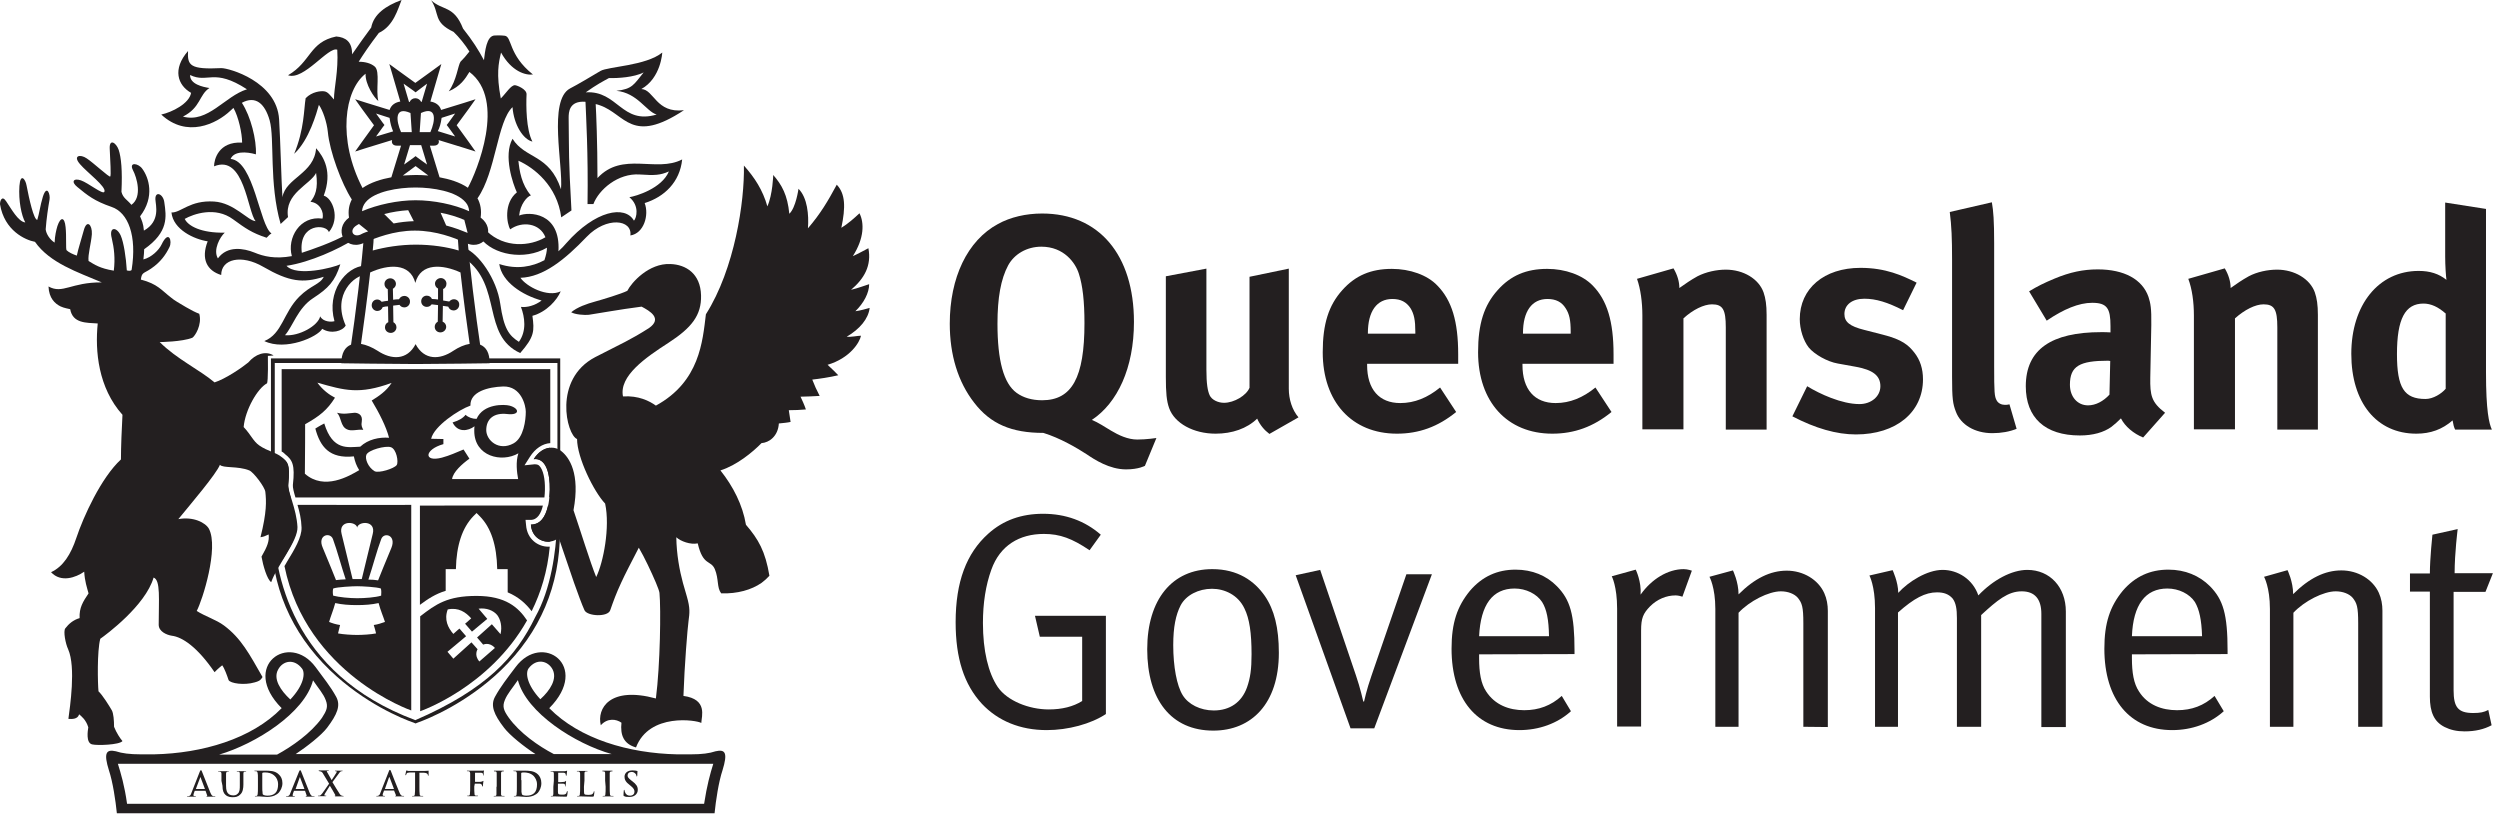 <svg width="98" height="32" viewBox="0 0 98 32" fill="none" xmlns="http://www.w3.org/2000/svg">
<path d="M34.091 12.07C33.981 12.1 33.711 12.18 33.531 12.2C33.861 11.88 34.071 11.48 34.071 11.14C33.911 11.19 33.621 11.3 33.361 11.36C33.881 10.92 34.171 10.41 34.041 9.73C33.881 9.81 33.661 9.94 33.431 10.04C33.881 9.34 33.881 8.73 33.691 8.36C33.491 8.55 33.241 8.77 32.981 8.93C33.151 8.12 33.141 7.6 32.801 7.24C32.451 7.89 32.161 8.38 31.671 8.95C31.711 8.42 31.651 7.75 31.301 7.4C31.301 7.4 31.201 8.14 30.941 8.38C30.871 7.65 30.651 7.25 30.311 6.86C30.311 6.86 30.291 7.62 30.081 8.09C29.901 7.45 29.581 6.96 29.161 6.49C29.191 7.89 28.801 10.54 27.671 12.32C27.541 13.38 27.431 14.96 25.711 15.9C25.461 15.72 25.031 15.5 24.421 15.54C24.261 14.74 25.301 14.02 26.201 13.44C27.111 12.85 27.501 12.36 27.481 11.58C27.461 10.72 26.881 10.37 26.281 10.35C25.431 10.31 24.751 11.08 24.591 11.4C24.351 11.52 23.621 11.74 23.331 11.82C23.001 11.91 22.631 12.04 22.391 12.24C22.531 12.33 22.931 12.36 23.081 12.34C23.371 12.3 24.281 12.13 25.151 12.02C25.471 12.19 25.981 12.48 25.441 12.86C24.701 13.33 24.381 13.46 23.331 14C21.671 14.87 22.211 17.05 22.621 17.21C22.621 17.94 23.281 19.28 23.721 19.74C23.921 20.67 23.651 22.05 23.371 22.62C23.141 22.06 22.741 20.76 22.481 20C22.751 18.56 22.311 17.93 22.011 17.69C21.711 17.44 21.231 17.51 20.921 18C21.401 17.95 21.561 18.56 21.551 19.19C21.541 19.95 21.341 20.56 20.811 20.56C20.851 21.21 21.551 21.4 21.901 21.08C21.951 21.23 22.241 22.08 22.501 22.84C22.661 23.29 22.811 23.7 22.911 23.92C23.021 24.16 23.831 24.2 23.921 23.92C24.051 23.55 24.151 23.27 24.351 22.84C24.501 22.51 24.721 22.09 25.041 21.47C25.261 21.84 25.541 22.44 25.711 22.84C25.791 23.03 25.841 23.17 25.851 23.24C25.911 23.86 25.881 26.06 25.711 27.38C23.901 26.89 23.391 27.77 23.551 28.43C23.811 28.14 24.151 28.18 24.361 28.33C24.311 28.81 24.441 29.16 24.931 29.3C25.451 27.93 27.321 28.23 27.491 28.34C27.501 28.08 27.751 27.41 26.791 27.28C26.831 26.09 26.951 24.63 26.991 24.34C27.031 24.03 27.061 23.85 26.921 23.37C26.881 23.23 26.831 23.05 26.771 22.85C26.641 22.37 26.521 21.74 26.511 21.06C26.681 21.22 27.071 21.36 27.351 21.3C27.561 22.2 27.861 21.94 28.021 22.31C28.101 22.5 28.121 22.69 28.141 22.85C28.161 23.01 28.181 23.14 28.271 23.26C28.911 23.28 29.461 23.12 29.851 22.85C29.971 22.76 30.071 22.67 30.161 22.57C30.001 21.61 29.731 21.14 29.241 20.57C29.111 19.79 28.741 19.07 28.241 18.44C28.881 18.24 29.511 17.72 29.851 17.37C30.151 17.35 30.501 17.1 30.531 16.6C30.711 16.58 30.861 16.57 30.991 16.54C30.971 16.4 30.941 16.2 30.921 16.08C31.151 16.08 31.371 16.07 31.591 16.05C31.531 15.87 31.441 15.68 31.381 15.55C31.611 15.55 31.901 15.53 32.131 15.52C32.011 15.29 31.921 15.09 31.841 14.88C32.111 14.85 32.521 14.79 32.861 14.71C32.751 14.59 32.631 14.48 32.441 14.3C33.321 14.04 33.701 13.42 33.751 13.16C33.621 13.16 33.351 13.22 33.191 13.2C33.701 12.9 34.041 12.5 34.091 12.07Z" fill="#231F20"/>
<path d="M21.761 14.05H16.291H10.831H10.621V14.26V18.17C10.671 18.2 10.721 18.24 10.771 18.29V14.23H21.851V18C21.891 18.04 21.931 18.1 21.961 18.16V14.26V14.05H21.761Z" fill="#231F20"/>
<path d="M16.281 28.23C11.371 26.4 10.741 22.37 10.721 20.54C10.711 20.54 10.711 20.54 10.701 20.53C10.711 20.48 10.711 20.44 10.721 20.4C10.721 20 10.751 19.73 10.761 19.64C10.751 19.38 10.711 19.18 10.671 19.02C10.661 18.99 10.631 18.96 10.621 18.93V20.83C10.621 22.96 11.401 24.79 12.931 26.27C14.281 27.57 15.781 28.18 16.221 28.33L16.291 28.36L16.361 28.33C16.791 28.18 18.301 27.56 19.641 26.27C21.181 24.78 21.951 22.95 21.951 20.83V20.49C21.911 20.55 21.871 20.59 21.831 20.64C21.791 21.59 21.611 23.07 20.981 24.19C20.231 25.74 19.071 27.02 16.281 28.23Z" fill="#231F20"/>
<path d="M14.311 10.41C13.541 10.45 12.791 11.45 13.111 12.59C12.991 12.63 12.661 12.62 12.551 12.4C12.471 12.77 11.721 13.19 11.171 13.14C11.471 12.81 11.671 12.08 12.271 11.69C12.871 11.3 13.131 11.03 13.341 10.36C13.071 10.49 11.631 10.86 11.231 10.42C12.171 10.28 13.291 9.75 13.831 9.41L13.611 9.18C13.021 9.51 12.231 9.78 11.831 9.91C11.691 8.73 12.811 8.78 12.891 9.1C13.351 8.55 13.031 7.76 12.691 7.67C13.041 6.73 12.691 6.15 12.391 5.81C12.321 6.81 11.201 6.97 11.071 7.73C11.031 7.12 10.991 5.48 10.941 4.68C10.851 3.19 8.971 2.67 8.681 2.67C7.451 2.73 7.341 2.57 7.371 2C6.751 2.71 6.961 3.34 7.491 3.64C7.421 4.06 6.741 4.4 6.321 4.49C7.321 5.42 8.481 4.86 9.031 4.34C9.071 4.3 9.111 4.27 9.151 4.23C9.351 4.58 9.491 5.23 9.491 5.59C8.561 5.54 8.391 6.26 8.391 6.52C9.581 6.03 9.701 8.3 10.021 8.67C9.711 8.65 9.181 7.95 8.391 7.9C7.441 7.84 7.101 8.34 6.721 8.33C6.791 9 7.611 9.38 8.141 9.46C7.871 10.15 8.111 10.61 8.671 10.78C8.671 10.15 9.461 9.96 10.321 10.46C11.341 11.05 11.871 11.11 12.691 10.85C12.551 11.15 12.181 11.18 11.731 11.63C11.101 12.26 11.071 13.08 10.361 13.37C11.191 13.77 12.451 13.21 12.631 12.89C12.981 13.11 13.431 12.98 13.551 12.76C12.991 11.51 13.941 10.77 14.321 10.78C14.331 10.77 14.501 10.4 14.311 10.41ZM9.971 9.9C9.551 9.73 8.911 9.62 8.541 10.13C8.341 9.79 8.631 9.28 8.811 9.12C7.891 9.14 7.371 8.86 7.241 8.58C7.581 8.39 8.441 8.08 9.141 8.6C9.621 8.95 9.871 9.13 10.451 9.32C10.651 9.11 10.581 9.21 10.641 9.15C10.171 8.83 9.961 6.32 9.041 6.23C9.171 5.92 9.651 5.94 10.031 6.05C10.061 5.49 9.831 4.56 9.481 4.03C10.011 3.74 10.381 4.05 10.571 4.72C10.771 5.43 10.541 7.19 11.001 8.78L11.291 8.51C11.141 7.58 12.161 7.24 12.391 6.78C12.481 7.41 12.351 7.68 12.171 7.91C12.541 7.95 12.711 8.32 12.641 8.57C11.761 8.44 11.241 9.33 11.441 10.04C10.781 10.16 10.331 10.05 9.971 9.9ZM7.451 2.94C8.151 3.28 8.371 2.65 9.681 3.5C8.811 3.77 8.151 4.84 7.171 4.57C7.871 4.22 7.801 3.71 8.211 3.45C7.951 3.41 7.441 3.3 7.451 2.94Z" fill="#231F20"/>
<path d="M23.421 6.98C23.421 5.59 23.371 4.44 23.351 4.08C23.411 4.09 23.461 4.11 23.521 4.13C24.521 4.48 24.751 5.68 26.811 4.32C25.711 4.45 25.641 3.51 25.141 3.49C25.911 3.06 25.961 2.06 25.961 2.06C25.321 2.58 23.831 2.61 23.541 2.78C23.151 3.01 22.671 3.3 22.341 3.47C21.481 3.94 22.081 6.49 21.991 7.42C21.531 6.03 20.591 6.24 20.091 5.44C19.721 6.1 20.111 7.22 20.261 7.54C19.731 7.97 19.871 8.78 20.001 8.99C20.461 8.66 21.161 8.74 21.381 9.3C20.781 9.66 19.781 9.73 19.091 9.07L18.841 9.34C19.321 9.98 20.541 10.23 21.441 9.71C21.441 9.85 21.401 10.02 21.341 10.2C20.871 10.45 20.271 10.58 19.571 10.35C19.671 11.05 20.471 11.57 21.231 11.78C20.971 11.98 20.651 12.06 20.421 12.03C20.571 12.43 20.651 12.97 20.341 13.4C19.951 13.15 19.751 12.89 19.611 11.91C19.471 10.93 18.761 9.93 18.211 9.72C18.181 10.07 18.181 9.92 18.241 10.14C19.701 11.21 18.871 13.14 20.391 13.84C20.951 13.2 20.951 12.98 20.871 12.38C21.421 12.23 21.831 11.77 21.981 11.42C21.461 11.67 20.631 11.23 20.401 10.89C21.301 10.86 22.141 10.18 23.001 9.28C23.771 8.48 24.791 8.6 24.711 9.23C25.241 9.15 25.451 8.43 25.271 7.96C26.041 7.72 26.651 7.14 26.741 6.25C25.721 6.78 24.401 5.92 23.421 6.98ZM24.671 7.73C25.081 8.07 24.951 8.55 24.851 8.65C24.501 8.03 23.331 8.25 22.201 9.53C22.121 9.63 22.011 9.74 21.891 9.85C21.981 8.31 20.721 8.29 20.351 8.45C20.391 8.01 20.661 7.7 20.811 7.66C20.441 7.23 20.361 6.69 20.321 6.3C20.931 6.57 21.841 7.28 22.001 8.52L22.401 8.25C22.281 6.08 22.311 6.09 22.291 4.62C22.291 4.41 22.301 3.94 22.951 3.99C22.971 4.53 23.061 5.98 23.031 8H23.261C23.471 7.44 24.221 6.78 25.081 6.84C25.671 6.88 25.881 6.87 26.221 6.72C25.941 7.39 24.931 7.69 24.671 7.73ZM22.961 3.62C23.381 3.32 23.651 3.18 23.871 3.06C24.231 3.07 24.851 3.03 25.231 2.84C24.841 3.32 24.791 3.49 24.161 3.56C24.991 3.64 25.331 4.37 25.741 4.49C24.361 4.9 24.221 3.54 22.961 3.62Z" fill="#231F20"/>
<path d="M17.791 11.73C17.721 11.73 17.651 11.77 17.611 11.82C17.531 11.81 17.451 11.79 17.371 11.78V11.33C17.451 11.3 17.501 11.22 17.501 11.12C17.501 11 17.401 10.9 17.281 10.9C17.161 10.9 17.051 11 17.051 11.12C17.051 11.2 17.101 11.28 17.171 11.31V11.74C17.091 11.73 17.021 11.72 16.931 11.72C16.901 11.64 16.821 11.59 16.731 11.59C16.601 11.59 16.511 11.69 16.511 11.81C16.511 11.94 16.611 12.03 16.731 12.03C16.811 12.03 16.881 11.99 16.921 11.93C17.011 11.94 17.091 11.95 17.171 11.96L17.161 12.61C17.091 12.65 17.041 12.72 17.041 12.81C17.041 12.94 17.141 13.03 17.261 13.03C17.391 13.03 17.491 12.93 17.491 12.81C17.491 12.72 17.431 12.64 17.351 12.61L17.361 11.99C17.441 12 17.501 12.01 17.571 12.02C17.601 12.11 17.681 12.17 17.781 12.17C17.901 12.17 18.001 12.07 18.001 11.95C18.011 11.83 17.921 11.73 17.791 11.73Z" fill="#231F20"/>
<path d="M15.851 11.6C15.761 11.6 15.681 11.65 15.641 11.73C15.561 11.73 15.481 11.74 15.411 11.75L15.401 11.32C15.471 11.28 15.521 11.21 15.521 11.13C15.521 11.01 15.421 10.91 15.301 10.91C15.171 10.91 15.071 11.01 15.071 11.13C15.071 11.22 15.121 11.3 15.201 11.34L15.211 11.79C15.131 11.8 15.041 11.81 14.961 11.83C14.921 11.78 14.861 11.74 14.791 11.74C14.661 11.74 14.571 11.84 14.571 11.97C14.571 12.09 14.671 12.19 14.791 12.19C14.891 12.19 14.971 12.13 15.001 12.04C15.071 12.02 15.141 12.01 15.211 12.01L15.221 12.63C15.141 12.66 15.091 12.74 15.091 12.83C15.091 12.96 15.191 13.05 15.321 13.05C15.441 13.05 15.541 12.95 15.541 12.83C15.541 12.74 15.491 12.67 15.421 12.63L15.411 11.98C15.491 11.97 15.571 11.96 15.661 11.95C15.701 12.01 15.761 12.05 15.851 12.05C15.971 12.05 16.071 11.95 16.071 11.83C16.081 11.7 15.971 11.6 15.851 11.6Z" fill="#231F20"/>
<path d="M18.821 13.51C18.681 12.61 18.361 10.09 18.321 9.24L17.941 9.26C17.951 9.41 17.961 9.59 17.981 9.82C17.521 9.68 16.921 9.59 16.301 9.59C15.681 9.59 15.081 9.69 14.611 9.82C14.631 9.6 14.651 9.41 14.651 9.26L14.261 9.24C14.221 10.08 13.901 12.6 13.761 13.51C13.531 13.6 13.381 13.83 13.381 14.24C13.381 14.24 15.481 14.27 16.291 14.27C17.101 14.27 19.191 14.24 19.191 14.24C19.201 13.83 19.051 13.6 18.821 13.51ZM16.291 13.49C15.961 14.13 15.341 14.11 14.801 13.75C14.581 13.61 14.361 13.52 14.151 13.48C14.241 12.86 14.401 11.67 14.511 10.68C15.211 10.36 16.071 10.29 16.281 11.09C16.491 10.29 17.351 10.36 18.051 10.68C18.161 11.68 18.321 12.86 18.411 13.48C18.211 13.51 17.981 13.61 17.771 13.75C17.241 14.11 16.631 14.13 16.291 13.49Z" fill="#231F20"/>
<path d="M28.051 29.45C27.811 29.53 27.521 29.57 27.081 29.57H26.541C24.651 29.53 22.721 28.97 21.531 27.76C23.171 26.11 21.251 24.75 20.211 26.15C19.881 26.59 19.631 26.9 19.401 27.32C19.221 27.66 19.361 28.01 19.761 28.53C19.981 28.82 20.541 29.27 20.991 29.56H11.591C12.041 29.26 12.601 28.82 12.821 28.53C13.221 28 13.361 27.66 13.181 27.32C12.951 26.9 12.691 26.59 12.371 26.15C11.331 24.75 9.401 26.11 11.041 27.76C9.861 28.97 7.921 29.53 6.041 29.57H5.521C5.081 29.57 4.781 29.53 4.541 29.45C4.151 29.36 4.061 29.53 4.271 30.2C4.421 30.65 4.531 31.38 4.581 31.88H28.011C28.061 31.38 28.171 30.65 28.321 30.2C28.531 29.52 28.441 29.36 28.051 29.45ZM20.721 26.2C21.031 25.79 21.481 25.9 21.661 26.24C21.851 26.61 21.571 27.06 21.181 27.41C20.651 26.84 20.591 26.38 20.721 26.2ZM19.941 28.13C19.751 27.86 19.681 27.7 19.791 27.44C19.891 27.19 20.091 26.97 20.301 26.66C20.631 27.94 22.551 29.16 23.981 29.56H21.711C21.111 29.25 20.371 28.73 19.941 28.13ZM10.901 26.25C11.081 25.9 11.531 25.8 11.841 26.21C11.971 26.38 11.921 26.85 11.381 27.42C10.991 27.06 10.701 26.61 10.901 26.25ZM12.271 26.67C12.481 26.98 12.681 27.2 12.771 27.45C12.871 27.71 12.801 27.86 12.621 28.14C12.191 28.74 11.451 29.26 10.861 29.58H8.591C10.021 29.16 11.941 27.95 12.271 26.67ZM27.601 31.51H4.981C4.881 30.79 4.741 30.33 4.621 29.94H27.961C27.841 30.32 27.711 30.79 27.601 31.51Z" fill="#231F20"/>
<path d="M8.051 31C8.061 31 8.061 31 8.061 31.01L8.121 31.18C8.131 31.2 8.121 31.21 8.111 31.21C8.091 31.21 8.091 31.21 8.091 31.22C8.091 31.23 8.111 31.23 8.131 31.23C8.241 31.23 8.331 31.23 8.381 31.23C8.431 31.23 8.441 31.23 8.441 31.22C8.441 31.21 8.431 31.21 8.421 31.21C8.411 31.21 8.381 31.21 8.361 31.21C8.331 31.2 8.291 31.19 8.241 31.06C8.161 30.85 7.941 30.31 7.911 30.23C7.901 30.2 7.891 30.19 7.871 30.19C7.861 30.19 7.851 30.21 7.831 30.25L7.501 31.09C7.481 31.16 7.451 31.2 7.391 31.21C7.371 31.21 7.361 31.21 7.351 31.21C7.341 31.21 7.331 31.21 7.331 31.22C7.331 31.23 7.341 31.23 7.361 31.23C7.431 31.23 7.501 31.23 7.521 31.23C7.561 31.23 7.621 31.23 7.661 31.23C7.671 31.23 7.681 31.23 7.681 31.22C7.681 31.21 7.671 31.21 7.661 31.21H7.641C7.601 31.21 7.581 31.19 7.581 31.17C7.581 31.15 7.591 31.13 7.601 31.09L7.631 31.01C7.631 31 7.641 31 7.641 31H8.051ZM7.691 30.93C7.681 30.93 7.681 30.93 7.681 30.92L7.851 30.47C7.851 30.47 7.851 30.46 7.861 30.46V30.47L8.031 30.92C8.031 30.92 8.031 30.93 8.021 30.93H7.691Z" fill="#231F20"/>
<path d="M8.721 30.8C8.721 31 8.771 31.1 8.841 31.16C8.941 31.25 9.061 31.25 9.131 31.25C9.221 31.25 9.321 31.24 9.411 31.15C9.521 31.06 9.541 30.89 9.541 30.75V30.61C9.541 30.41 9.541 30.37 9.541 30.33C9.541 30.28 9.551 30.26 9.591 30.25C9.611 30.25 9.621 30.25 9.631 30.25C9.651 30.25 9.651 30.24 9.651 30.24C9.651 30.23 9.641 30.23 9.621 30.23C9.571 30.23 9.481 30.23 9.461 30.23C9.461 30.23 9.381 30.23 9.311 30.23C9.291 30.23 9.281 30.23 9.281 30.24C9.281 30.25 9.291 30.25 9.301 30.25C9.311 30.25 9.331 30.25 9.351 30.25C9.391 30.26 9.401 30.28 9.401 30.33C9.401 30.37 9.401 30.41 9.401 30.61V30.78C9.401 30.92 9.401 31.04 9.321 31.11C9.271 31.17 9.191 31.18 9.141 31.18C9.091 31.18 9.031 31.17 8.971 31.13C8.901 31.08 8.861 30.99 8.861 30.8V30.61C8.861 30.41 8.861 30.37 8.861 30.33C8.861 30.28 8.881 30.26 8.911 30.25C8.931 30.25 8.931 30.25 8.951 30.25C8.971 30.25 8.971 30.24 8.971 30.24C8.971 30.23 8.961 30.23 8.941 30.23C8.891 30.23 8.811 30.23 8.771 30.23C8.731 30.23 8.641 30.23 8.581 30.23C8.561 30.23 8.551 30.23 8.551 30.24C8.551 30.25 8.561 30.25 8.571 30.25C8.591 30.25 8.611 30.25 8.621 30.25C8.661 30.26 8.681 30.28 8.681 30.33C8.681 30.37 8.681 30.41 8.681 30.61L8.721 30.8Z" fill="#231F20"/>
<path d="M10.111 30.84C10.111 30.97 10.111 31.07 10.101 31.13C10.091 31.17 10.091 31.19 10.061 31.2C10.051 31.2 10.031 31.2 10.011 31.2C9.991 31.2 9.991 31.21 9.991 31.21C9.991 31.22 10.001 31.22 10.011 31.22C10.071 31.22 10.151 31.22 10.181 31.22C10.251 31.22 10.371 31.24 10.471 31.24C10.721 31.24 10.861 31.14 10.921 31.08C10.991 31 11.071 30.87 11.071 30.7C11.071 30.54 11.011 30.43 10.931 30.36C10.791 30.21 10.561 30.21 10.401 30.21C10.321 30.21 10.241 30.21 10.191 30.21C10.151 30.21 10.071 30.21 10.001 30.21C9.981 30.21 9.971 30.21 9.971 30.22C9.971 30.23 9.981 30.23 9.991 30.23C10.011 30.23 10.031 30.23 10.041 30.23C10.081 30.24 10.091 30.26 10.101 30.31C10.111 30.35 10.111 30.39 10.111 30.59V30.84ZM10.281 30.58C10.281 30.48 10.281 30.36 10.281 30.31C10.281 30.3 10.291 30.29 10.301 30.29C10.311 30.28 10.361 30.28 10.391 30.28C10.501 30.28 10.651 30.3 10.771 30.42C10.831 30.48 10.901 30.58 10.901 30.75C10.901 30.89 10.871 31.01 10.791 31.09C10.711 31.16 10.621 31.19 10.481 31.19C10.381 31.19 10.321 31.16 10.301 31.14C10.291 31.12 10.291 31.07 10.291 31.04C10.281 31.02 10.281 30.91 10.281 30.77V30.58V30.58Z" fill="#231F20"/>
<path d="M11.951 31C11.961 31 11.961 31 11.961 31.01L12.021 31.18C12.021 31.2 12.021 31.21 12.001 31.21C11.991 31.21 11.981 31.21 11.981 31.22C11.981 31.23 12.001 31.23 12.021 31.23C12.121 31.23 12.231 31.23 12.271 31.23C12.321 31.23 12.331 31.23 12.331 31.22C12.331 31.21 12.321 31.21 12.311 31.21C12.291 31.21 12.271 31.21 12.251 31.21C12.221 31.2 12.181 31.19 12.131 31.06C12.051 30.85 11.831 30.31 11.801 30.23C11.781 30.2 11.781 30.19 11.761 30.19C11.751 30.19 11.741 30.21 11.721 30.25L11.381 31.09C11.361 31.16 11.331 31.2 11.271 31.21C11.261 31.21 11.241 31.21 11.231 31.21C11.221 31.21 11.211 31.21 11.211 31.22C11.211 31.23 11.221 31.23 11.241 31.23C11.311 31.23 11.381 31.23 11.401 31.23C11.441 31.23 11.501 31.23 11.541 31.23C11.561 31.23 11.561 31.23 11.561 31.22C11.561 31.21 11.551 31.21 11.541 31.21H11.521C11.481 31.21 11.471 31.19 11.471 31.17C11.471 31.15 11.481 31.13 11.491 31.09L11.521 31.01C11.521 31 11.521 31 11.541 31H11.951ZM11.591 30.93C11.591 30.93 11.581 30.93 11.591 30.92L11.751 30.47L11.761 30.46V30.47L11.931 30.92C11.931 30.92 11.931 30.93 11.921 30.93H11.591Z" fill="#231F20"/>
<path d="M13.261 30.35C13.301 30.29 13.331 30.25 13.361 30.24C13.381 30.23 13.391 30.23 13.411 30.23C13.421 30.23 13.431 30.23 13.431 30.22C13.431 30.21 13.421 30.21 13.411 30.21C13.361 30.21 13.301 30.21 13.281 30.21C13.261 30.21 13.201 30.21 13.151 30.21C13.131 30.21 13.131 30.21 13.131 30.22C13.131 30.23 13.141 30.23 13.141 30.23C13.151 30.23 13.171 30.23 13.181 30.23C13.191 30.24 13.201 30.25 13.201 30.25C13.201 30.26 13.191 30.29 13.181 30.3C13.161 30.34 13.041 30.52 13.001 30.58C12.951 30.49 12.891 30.39 12.831 30.28C12.821 30.27 12.811 30.25 12.811 30.24C12.811 30.23 12.821 30.23 12.831 30.22C12.841 30.22 12.861 30.22 12.871 30.22C12.881 30.22 12.891 30.22 12.891 30.21C12.891 30.2 12.881 30.2 12.861 30.2C12.811 30.2 12.731 30.2 12.721 30.2C12.661 30.2 12.551 30.2 12.521 30.2C12.501 30.2 12.491 30.2 12.491 30.21C12.491 30.22 12.501 30.23 12.511 30.23C12.521 30.23 12.541 30.23 12.561 30.24C12.611 30.25 12.641 30.28 12.671 30.34L12.901 30.72L12.641 31.09C12.591 31.15 12.571 31.18 12.531 31.19C12.511 31.19 12.491 31.19 12.481 31.19C12.471 31.19 12.461 31.2 12.461 31.2C12.461 31.21 12.471 31.21 12.481 31.21H12.501C12.521 31.21 12.591 31.21 12.611 31.21C12.641 31.21 12.731 31.21 12.741 31.21H12.761C12.781 31.21 12.791 31.21 12.791 31.2C12.791 31.19 12.781 31.19 12.771 31.19C12.761 31.19 12.751 31.19 12.741 31.19C12.731 31.19 12.721 31.18 12.711 31.17C12.711 31.16 12.721 31.14 12.731 31.12L12.931 30.8C12.991 30.9 13.071 31.03 13.141 31.16C13.151 31.18 13.151 31.19 13.141 31.19C13.131 31.19 13.121 31.19 13.121 31.2C13.121 31.21 13.131 31.22 13.171 31.22C13.271 31.22 13.381 31.22 13.411 31.22H13.451C13.461 31.22 13.471 31.22 13.471 31.21C13.471 31.2 13.461 31.2 13.451 31.2C13.441 31.2 13.421 31.2 13.401 31.19C13.361 31.18 13.341 31.16 13.321 31.13C13.291 31.09 13.071 30.73 13.031 30.66L13.261 30.35Z" fill="#231F20"/>
<path d="M15.451 31C15.461 31 15.461 31 15.451 31L15.521 31.17C15.521 31.19 15.511 31.2 15.511 31.2C15.501 31.2 15.491 31.2 15.491 31.21C15.491 31.22 15.511 31.22 15.531 31.22C15.631 31.22 15.731 31.22 15.781 31.22C15.831 31.22 15.841 31.22 15.841 31.21C15.841 31.2 15.841 31.2 15.821 31.2C15.801 31.2 15.791 31.2 15.771 31.2C15.741 31.19 15.701 31.18 15.651 31.05C15.561 30.84 15.351 30.3 15.321 30.22C15.311 30.19 15.301 30.18 15.281 30.18C15.261 30.18 15.261 30.2 15.241 30.24L14.911 31.08C14.891 31.15 14.861 31.19 14.801 31.2C14.791 31.2 14.771 31.2 14.761 31.2C14.751 31.2 14.751 31.2 14.751 31.21C14.751 31.22 14.761 31.22 14.771 31.22C14.841 31.22 14.911 31.22 14.931 31.22C14.971 31.22 15.031 31.22 15.071 31.22C15.091 31.22 15.091 31.22 15.091 31.21C15.091 31.2 15.091 31.2 15.071 31.2H15.051C15.011 31.2 15.001 31.18 15.001 31.16C15.001 31.14 15.001 31.12 15.021 31.08L15.051 31C15.061 30.99 15.061 30.99 15.061 30.99H15.451V31ZM15.091 30.93C15.091 30.93 15.081 30.93 15.091 30.92L15.251 30.47C15.251 30.47 15.251 30.46 15.261 30.46C15.261 30.46 15.261 30.47 15.271 30.47L15.441 30.92C15.441 30.92 15.441 30.93 15.431 30.93H15.091Z" fill="#231F20"/>
<path d="M16.271 30.84C16.271 30.97 16.271 31.07 16.261 31.13C16.261 31.17 16.251 31.19 16.221 31.2C16.211 31.2 16.191 31.2 16.171 31.2C16.151 31.2 16.151 31.21 16.151 31.21C16.151 31.22 16.161 31.22 16.181 31.22C16.241 31.22 16.321 31.22 16.351 31.22C16.391 31.22 16.471 31.22 16.561 31.22C16.581 31.22 16.591 31.22 16.591 31.21C16.591 31.2 16.581 31.2 16.571 31.2C16.551 31.2 16.521 31.2 16.501 31.2C16.461 31.19 16.451 31.17 16.451 31.13C16.441 31.07 16.441 30.97 16.441 30.84V30.29H16.611C16.731 30.3 16.761 30.33 16.771 30.37V30.38C16.771 30.4 16.781 30.41 16.791 30.41C16.791 30.41 16.801 30.4 16.801 30.39C16.801 30.35 16.801 30.26 16.801 30.23C16.801 30.21 16.801 30.21 16.791 30.21C16.781 30.21 16.751 30.22 16.661 30.22H16.131C16.091 30.22 16.041 30.22 16.001 30.22C15.971 30.22 15.951 30.2 15.941 30.2C15.931 30.2 15.931 30.21 15.921 30.22C15.921 30.23 15.891 30.35 15.891 30.37C15.891 30.39 15.891 30.39 15.901 30.39C15.911 30.39 15.911 30.38 15.921 30.37C15.931 30.36 15.931 30.34 15.941 30.32C15.961 30.29 15.991 30.29 16.071 30.28H16.271V30.84V30.84Z" fill="#231F20"/>
<path d="M18.611 30.73C18.611 30.72 18.611 30.72 18.621 30.72C18.641 30.72 18.781 30.72 18.821 30.72C18.861 30.73 18.881 30.75 18.891 30.77C18.891 30.79 18.901 30.8 18.901 30.81C18.901 30.81 18.901 30.83 18.921 30.83C18.931 30.83 18.931 30.81 18.931 30.8C18.931 30.79 18.931 30.73 18.941 30.7C18.941 30.66 18.951 30.63 18.951 30.63C18.951 30.62 18.951 30.61 18.941 30.61C18.931 30.61 18.931 30.62 18.921 30.62C18.901 30.64 18.891 30.64 18.861 30.64C18.841 30.65 18.821 30.65 18.801 30.65H18.631C18.621 30.65 18.621 30.64 18.621 30.64V30.31C18.621 30.29 18.621 30.29 18.631 30.29H18.841C18.891 30.29 18.921 30.31 18.931 30.33C18.941 30.35 18.941 30.37 18.941 30.38C18.941 30.4 18.941 30.4 18.951 30.4C18.961 30.4 18.961 30.4 18.961 30.38C18.961 30.37 18.961 30.28 18.961 30.27C18.971 30.24 18.971 30.22 18.971 30.21C18.971 30.2 18.971 30.2 18.961 30.2C18.951 30.2 18.951 30.21 18.941 30.21C18.931 30.21 18.911 30.21 18.881 30.21C18.851 30.21 18.581 30.21 18.531 30.21C18.491 30.21 18.401 30.21 18.331 30.21C18.311 30.21 18.301 30.21 18.301 30.22C18.301 30.23 18.311 30.23 18.321 30.23C18.341 30.23 18.361 30.23 18.371 30.23C18.411 30.24 18.421 30.26 18.431 30.31C18.431 30.35 18.431 30.39 18.431 30.59V30.83C18.431 30.96 18.431 31.06 18.421 31.12C18.421 31.16 18.411 31.18 18.381 31.19C18.371 31.19 18.361 31.19 18.331 31.19C18.311 31.19 18.311 31.2 18.311 31.2C18.311 31.21 18.321 31.21 18.341 31.21C18.391 31.21 18.471 31.21 18.511 31.21C18.541 31.21 18.631 31.21 18.711 31.21C18.731 31.21 18.741 31.21 18.741 31.2C18.741 31.19 18.731 31.19 18.721 31.19C18.701 31.19 18.671 31.19 18.651 31.19C18.611 31.18 18.601 31.16 18.601 31.12C18.591 31.06 18.591 30.97 18.591 30.83L18.611 30.73Z" fill="#231F20"/>
<path d="M19.461 30.84C19.461 30.97 19.461 31.08 19.461 31.14C19.461 31.17 19.451 31.2 19.421 31.2C19.411 31.2 19.391 31.2 19.371 31.2C19.351 31.2 19.351 31.21 19.351 31.21C19.351 31.22 19.361 31.22 19.381 31.22C19.431 31.22 19.521 31.22 19.551 31.22C19.591 31.22 19.671 31.22 19.761 31.22C19.771 31.22 19.781 31.22 19.781 31.21C19.781 31.2 19.771 31.2 19.761 31.2C19.741 31.2 19.711 31.2 19.691 31.2C19.651 31.19 19.641 31.17 19.641 31.14C19.641 31.08 19.641 30.98 19.641 30.84V30.6C19.641 30.4 19.641 30.36 19.641 30.32C19.641 30.27 19.651 30.25 19.691 30.24C19.711 30.24 19.721 30.24 19.731 30.24C19.741 30.24 19.751 30.24 19.751 30.22C19.751 30.21 19.741 30.21 19.721 30.21C19.671 30.21 19.591 30.21 19.561 30.21C19.521 30.21 19.441 30.21 19.391 30.21C19.371 30.21 19.361 30.21 19.361 30.22C19.361 30.23 19.371 30.24 19.381 30.24C19.391 30.24 19.411 30.24 19.431 30.24C19.461 30.25 19.471 30.27 19.471 30.32C19.471 30.36 19.471 30.4 19.471 30.6V30.84H19.461Z" fill="#231F20"/>
<path d="M20.261 30.84C20.261 30.97 20.261 31.07 20.251 31.13C20.251 31.17 20.241 31.19 20.211 31.2C20.201 31.2 20.181 31.2 20.161 31.2C20.151 31.2 20.141 31.21 20.141 31.21C20.141 31.22 20.151 31.22 20.171 31.22C20.221 31.22 20.311 31.22 20.341 31.22C20.401 31.22 20.531 31.24 20.631 31.24C20.881 31.24 21.021 31.14 21.081 31.08C21.151 31 21.221 30.87 21.221 30.7C21.221 30.54 21.161 30.43 21.091 30.36C20.941 30.21 20.721 30.21 20.551 30.21C20.471 30.21 20.381 30.21 20.341 30.21C20.301 30.21 20.221 30.21 20.151 30.21C20.131 30.21 20.121 30.21 20.121 30.22C20.121 30.23 20.131 30.23 20.151 30.23C20.161 30.23 20.191 30.23 20.201 30.23C20.241 30.24 20.251 30.26 20.261 30.31C20.261 30.35 20.261 30.39 20.261 30.59V30.84ZM20.431 30.58C20.431 30.48 20.431 30.36 20.431 30.31C20.431 30.3 20.441 30.29 20.451 30.29C20.461 30.28 20.511 30.28 20.541 30.28C20.641 30.28 20.801 30.3 20.921 30.42C20.971 30.48 21.051 30.58 21.051 30.75C21.051 30.89 21.021 31.01 20.941 31.09C20.861 31.16 20.771 31.19 20.631 31.19C20.521 31.19 20.471 31.16 20.461 31.14C20.451 31.12 20.451 31.07 20.441 31.04C20.441 31.02 20.441 30.91 20.441 30.77V30.58H20.431Z" fill="#231F20"/>
<path d="M21.691 30.84C21.691 30.97 21.691 31.07 21.691 31.13C21.681 31.17 21.681 31.19 21.661 31.2C21.641 31.2 21.631 31.2 21.611 31.2C21.591 31.2 21.591 31.21 21.591 31.21C21.591 31.22 21.601 31.22 21.621 31.22C21.671 31.22 21.761 31.22 21.791 31.22C21.871 31.22 21.961 31.23 22.161 31.23C22.221 31.23 22.221 31.23 22.231 31.19C22.241 31.16 22.251 31.07 22.251 31.04C22.251 31.03 22.251 31.01 22.241 31.01C22.231 31.01 22.231 31.02 22.221 31.03C22.211 31.08 22.201 31.11 22.161 31.13C22.131 31.15 22.071 31.15 22.031 31.15C21.891 31.15 21.871 31.13 21.871 31.04C21.871 31 21.871 30.88 21.871 30.83V30.73C21.871 30.72 21.871 30.72 21.881 30.72C21.911 30.72 22.041 30.72 22.071 30.72C22.121 30.72 22.141 30.74 22.151 30.77C22.151 30.79 22.151 30.8 22.151 30.82C22.151 30.83 22.151 30.83 22.161 30.83C22.171 30.83 22.171 30.81 22.171 30.81C22.171 30.8 22.181 30.75 22.181 30.72C22.191 30.65 22.191 30.63 22.191 30.62L22.181 30.61C22.171 30.61 22.171 30.62 22.161 30.63C22.151 30.64 22.131 30.65 22.101 30.65C22.071 30.66 21.911 30.66 21.891 30.66C21.881 30.66 21.881 30.65 21.881 30.64V30.3C21.881 30.29 21.891 30.29 21.891 30.29C21.911 30.29 22.061 30.29 22.081 30.29C22.151 30.3 22.161 30.31 22.171 30.34C22.181 30.36 22.181 30.38 22.181 30.39C22.181 30.4 22.191 30.41 22.191 30.41C22.201 30.41 22.211 30.4 22.211 30.39C22.211 30.37 22.221 30.32 22.221 30.3C22.231 30.24 22.231 30.22 22.231 30.22C22.231 30.21 22.231 30.21 22.221 30.21C22.211 30.21 22.201 30.22 22.201 30.22C22.191 30.22 22.161 30.23 22.141 30.23C22.111 30.23 21.851 30.23 21.801 30.23C21.761 30.23 21.681 30.23 21.611 30.23C21.591 30.23 21.581 30.23 21.581 30.24C21.581 30.25 21.591 30.25 21.601 30.25C21.621 30.25 21.641 30.25 21.651 30.25C21.701 30.26 21.711 30.28 21.711 30.33C21.711 30.37 21.711 30.41 21.711 30.61L21.691 30.84Z" fill="#231F20"/>
<path d="M22.911 30.6C22.911 30.4 22.911 30.36 22.911 30.32C22.911 30.27 22.921 30.25 22.961 30.24C22.981 30.24 23.001 30.24 23.011 30.24C23.031 30.24 23.031 30.24 23.031 30.23C23.031 30.22 23.021 30.22 23.001 30.22C22.951 30.22 22.851 30.22 22.821 30.22C22.781 30.22 22.701 30.22 22.641 30.22C22.621 30.22 22.611 30.22 22.611 30.23C22.611 30.24 22.621 30.24 22.631 30.24C22.651 30.24 22.671 30.24 22.681 30.24C22.721 30.25 22.731 30.27 22.741 30.32C22.741 30.36 22.741 30.4 22.741 30.6V30.84C22.741 30.97 22.741 31.07 22.731 31.13C22.731 31.17 22.721 31.19 22.691 31.2C22.681 31.2 22.661 31.2 22.641 31.2C22.621 31.2 22.621 31.21 22.621 31.21C22.621 31.22 22.631 31.22 22.641 31.22C22.701 31.22 22.781 31.22 22.811 31.22C22.921 31.22 23.011 31.23 23.201 31.23C23.271 31.23 23.281 31.22 23.281 31.19C23.291 31.15 23.301 31.05 23.301 31.04C23.301 31.02 23.301 31.02 23.291 31.02C23.281 31.02 23.271 31.03 23.271 31.04C23.271 31.07 23.251 31.1 23.231 31.12C23.201 31.15 23.141 31.16 23.071 31.16C22.971 31.16 22.931 31.15 22.911 31.13C22.891 31.11 22.891 31.02 22.891 30.84L22.911 30.6Z" fill="#231F20"/>
<path d="M23.741 30.84C23.741 30.97 23.741 31.08 23.731 31.14C23.731 31.17 23.721 31.2 23.691 31.2C23.681 31.2 23.661 31.2 23.641 31.2C23.621 31.2 23.621 31.21 23.621 31.21C23.621 31.22 23.631 31.22 23.651 31.22C23.701 31.22 23.791 31.22 23.821 31.22C23.861 31.22 23.941 31.22 24.031 31.22C24.041 31.22 24.051 31.22 24.051 31.21C24.051 31.2 24.041 31.2 24.031 31.2C24.011 31.2 23.981 31.2 23.961 31.2C23.921 31.19 23.911 31.17 23.911 31.14C23.901 31.08 23.901 30.98 23.901 30.84V30.6C23.901 30.4 23.901 30.36 23.901 30.32C23.901 30.27 23.911 30.25 23.951 30.24C23.971 30.24 23.981 30.24 23.991 30.24C24.001 30.24 24.011 30.24 24.011 30.22C24.011 30.21 24.001 30.21 23.981 30.21C23.931 30.21 23.851 30.21 23.821 30.21C23.781 30.21 23.701 30.21 23.641 30.21C23.621 30.21 23.611 30.21 23.611 30.22C23.611 30.23 23.621 30.24 23.631 30.24C23.641 30.24 23.661 30.24 23.681 30.24C23.711 30.25 23.721 30.27 23.721 30.32C23.721 30.36 23.721 30.4 23.721 30.6L23.741 30.84Z" fill="#231F20"/>
<path d="M24.661 31.24C24.731 31.24 24.811 31.23 24.871 31.19C24.971 31.13 25.001 31.04 25.001 30.96C25.001 30.83 24.941 30.74 24.781 30.62L24.741 30.59C24.631 30.5 24.601 30.46 24.601 30.4C24.601 30.32 24.661 30.26 24.761 30.26C24.841 30.26 24.881 30.3 24.911 30.33C24.941 30.36 24.951 30.41 24.951 30.42C24.951 30.44 24.961 30.44 24.961 30.44C24.961 30.44 24.981 30.43 24.981 30.4C24.981 30.29 24.991 30.25 24.991 30.24C24.991 30.23 24.981 30.22 24.971 30.22C24.931 30.21 24.881 30.2 24.791 30.2C24.601 30.2 24.481 30.3 24.481 30.45C24.481 30.56 24.531 30.66 24.681 30.77L24.741 30.82C24.851 30.91 24.871 30.97 24.871 31.04C24.871 31.11 24.821 31.19 24.691 31.19C24.611 31.19 24.531 31.15 24.501 31.05C24.491 31.03 24.481 31 24.481 30.98C24.481 30.97 24.481 30.96 24.471 30.96C24.461 30.96 24.451 30.98 24.451 31C24.451 31.02 24.441 31.1 24.441 31.17C24.441 31.2 24.451 31.21 24.471 31.21C24.521 31.24 24.591 31.24 24.661 31.24Z" fill="#231F20"/>
<path d="M20.641 3.7C20.651 3.5 20.281 3.35 20.191 3.34C20.031 3.33 19.841 3.65 19.631 3.86C19.451 2.9 19.541 2.48 19.641 2.06C20.051 2.8 20.601 2.96 20.891 2.92C19.911 2.14 20.081 1.43 19.781 1.4C19.611 1.38 19.491 1.39 19.401 1.39C19.061 1.39 19.011 2.05 18.971 2.36C18.751 1.95 18.531 1.6 18.151 1.12C17.791 0.2 17.351 0.43 16.901 0.01C17.251 0.54 16.961 0.86 17.781 1.25C17.991 1.45 18.241 1.76 18.401 2.02C18.261 2.2 18.171 2.3 18.051 2.42C17.951 2.57 17.901 3.15 17.591 3.58C18.051 3.38 18.231 3.1 18.401 2.82C19.861 3.92 18.681 6.74 18.341 7.36C18.021 7.14 17.611 7.02 17.231 6.95L17.191 6.82L16.851 5.71H17.001C17.181 5.71 17.231 5.59 17.191 5.49L18.201 5.8L18.641 5.94L18.371 5.56L17.901 4.91L18.371 4.27L18.641 3.89L18.201 4.03L17.291 4.31C17.231 4.11 17.061 4.01 16.871 3.98L17.171 2.95L17.301 2.51L16.931 2.78L16.281 3.25L15.631 2.78L15.261 2.51L15.391 2.95L15.691 3.98C15.511 4.01 15.341 4.1 15.271 4.31L14.361 4.03L13.921 3.89L14.191 4.27L14.661 4.91L14.191 5.56L13.921 5.94L14.361 5.8L15.371 5.49C15.341 5.59 15.381 5.71 15.561 5.71H15.721L15.381 6.82L15.341 6.95C14.951 7.02 14.531 7.15 14.211 7.37C13.221 5.46 13.501 3.53 14.331 2.89C14.311 3.3 14.671 3.84 14.831 3.96C14.721 3.54 14.911 2.8 14.691 2.61C14.541 2.48 14.311 2.42 14.061 2.42C14.231 2.15 14.461 1.8 14.851 1.29C15.431 1.02 15.601 0.34 15.741 0C15.111 0.23 14.651 0.56 14.551 1.08C14.331 1.38 14.081 1.72 13.801 2.13C13.811 1.63 13.541 1.46 13.181 1.43C12.121 1.65 12.201 2.42 11.291 2.95C11.911 3.17 12.881 1.8 13.221 1.95C13.271 2.79 13.091 3.45 13.091 3.9C12.931 3.72 12.851 3.6 12.711 3.58C12.581 3.56 12.231 3.59 11.981 3.85C11.911 4.27 11.931 5.07 11.531 6.03C12.121 5.49 12.411 4.42 12.501 4.11C12.651 4.32 12.811 4.78 12.851 5.17C12.921 5.94 13.391 7.2 13.791 7.82C13.681 8.03 13.641 8.27 13.681 8.53C13.371 8.76 13.341 9.08 13.441 9.3C13.561 9.53 13.861 9.69 14.221 9.54L14.331 9.49C14.711 9.34 15.411 9.04 16.261 9.04C17.111 9.04 17.811 9.33 18.191 9.49L18.301 9.54C18.661 9.69 18.961 9.53 19.081 9.3C19.191 9.08 19.151 8.76 18.841 8.53C18.881 8.25 18.841 7.99 18.711 7.76L18.721 7.77C19.441 6.74 19.491 4.76 20.091 4.2C20.141 4.89 20.511 5.47 20.871 5.55C20.621 5.08 20.621 4.13 20.641 3.7ZM17.311 4.62L17.841 4.45L17.581 4.81L17.511 4.9L17.581 4.99L17.841 5.35L17.161 5.14C17.231 5.01 17.281 4.85 17.311 4.62ZM14.741 5.35L15.001 4.99L15.071 4.9L15.001 4.81L14.741 4.45L15.271 4.62C15.301 4.85 15.351 5.01 15.411 5.15L14.741 5.35ZM16.871 5.18H16.451L16.501 4.43C17.131 4.14 17.071 4.73 16.871 5.18ZM16.741 6.45L16.381 6.19L16.291 6.12L16.201 6.19L15.841 6.45L16.071 5.69H16.511L16.741 6.45ZM16.201 3.55L16.291 3.62L16.381 3.55L16.741 3.28L16.531 3.99C16.521 3.99 16.511 3.99 16.511 4C16.471 3.91 16.381 3.85 16.281 3.85C16.181 3.85 16.091 3.91 16.061 4C16.051 4 16.041 4 16.031 3.99L15.821 3.28L16.201 3.55ZM15.721 5.18C15.521 4.73 15.461 4.15 16.091 4.43L16.141 5.18H15.721ZM16.291 6.51L16.791 6.88C16.571 6.86 16.391 6.86 16.291 6.86C16.181 6.86 16.001 6.87 15.791 6.88L16.291 6.51ZM14.221 9.15L14.121 9.2C13.971 9.26 13.871 9.21 13.831 9.14C13.791 9.06 13.811 8.93 14.001 8.82C14.021 8.81 14.051 8.79 14.071 8.78L14.431 9.07C14.351 9.1 14.281 9.12 14.221 9.15ZM15.431 8.76L15.061 8.39C15.371 8.31 15.691 8.26 16.001 8.24L16.221 8.67C15.941 8.68 15.681 8.71 15.431 8.76ZM17.491 8.84L17.271 8.34C17.601 8.4 17.921 8.5 18.201 8.62L18.331 9.13C18.111 9.04 17.831 8.93 17.491 8.84ZM16.291 7.85C15.591 7.85 14.801 8.02 14.191 8.28C14.201 8.14 14.251 8.03 14.331 7.93C14.681 7.5 15.611 7.35 16.291 7.35C16.971 7.35 17.891 7.5 18.251 7.93C18.341 8.03 18.381 8.15 18.391 8.28C17.791 8.01 17.001 7.85 16.291 7.85Z" fill="#231F20"/>
<path d="M11.461 19.79C11.191 19.79 11.021 19.8 11.011 19.8C10.951 20.58 10.981 21.28 11.081 21.93C11.361 21.47 11.631 21.01 11.621 20.7C11.621 20.36 11.541 20.06 11.461 19.79Z" fill="#231F20"/>
<path d="M11.661 19.79C11.741 20.06 11.811 20.35 11.821 20.68C11.831 21.06 11.551 21.53 11.251 22.02C11.221 22.08 11.181 22.14 11.151 22.19C12.011 26.43 16.121 27.85 16.121 27.85V19.79C16.121 19.8 13.031 19.79 11.661 19.79ZM14.741 24.83C14.541 24.87 14.211 24.89 14.001 24.89C13.791 24.89 13.461 24.87 13.251 24.83C13.271 24.74 13.301 24.62 13.331 24.5C13.181 24.48 13.021 24.43 12.901 24.38C12.961 24.16 13.061 23.94 13.141 23.64C13.411 23.7 13.681 23.72 13.991 23.72C14.301 23.72 14.571 23.7 14.841 23.64C14.921 23.94 15.021 24.16 15.091 24.38C14.971 24.42 14.811 24.48 14.651 24.5C14.691 24.62 14.721 24.74 14.741 24.83ZM13.061 23.07C13.211 23.01 13.821 22.98 14.001 22.98C14.181 22.98 14.781 23.01 14.931 23.07C14.951 23.15 14.951 23.26 14.941 23.35C14.711 23.42 14.301 23.45 14.001 23.45C13.701 23.45 13.291 23.41 13.061 23.35C13.041 23.26 13.041 23.14 13.061 23.07ZM15.341 21.48C15.111 22.02 14.891 22.58 14.821 22.75C14.701 22.73 14.571 22.72 14.441 22.72C14.601 22.24 14.781 21.56 14.941 21.14C15.041 20.84 15.551 20.97 15.341 21.48ZM14.001 20.68C14.041 20.43 14.751 20.38 14.611 20.93C14.481 21.49 14.311 22.14 14.181 22.7C14.121 22.7 14.061 22.7 14.001 22.7C13.941 22.7 13.881 22.7 13.821 22.7C13.691 22.14 13.521 21.49 13.391 20.93C13.251 20.38 13.961 20.43 14.001 20.68ZM13.051 21.13C13.211 21.56 13.391 22.24 13.551 22.71C13.421 22.71 13.291 22.73 13.171 22.74C13.101 22.57 12.881 22.01 12.651 21.47C12.431 20.97 12.941 20.84 13.051 21.13Z" fill="#231F20"/>
<path d="M20.621 20.58L20.601 20.38H20.801C21.071 20.38 21.211 20.12 21.281 19.82C20.231 19.81 16.461 19.82 16.461 19.82V23.71C16.771 23.48 17.071 23.28 17.471 23.16V22.49V22.31H17.651H17.871C17.891 21.37 18.121 20.69 18.551 20.24L18.681 20.11L18.811 20.24C19.251 20.69 19.471 21.37 19.491 22.31H19.721H19.901V22.49V23.22C20.331 23.4 20.621 23.67 20.841 23.96C21.201 23.23 21.461 22.4 21.551 21.43C21.531 21.43 21.511 21.43 21.491 21.43C21.091 21.43 20.661 21.14 20.621 20.58Z" fill="#231F20"/>
<path d="M21.561 19.82C21.561 19.82 21.531 19.82 21.481 19.82C21.381 20.26 21.181 20.57 20.811 20.57C20.841 21.01 21.171 21.24 21.501 21.24C21.521 21.24 21.551 21.23 21.571 21.23C21.611 20.79 21.611 20.32 21.561 19.82Z" fill="#231F20"/>
<path d="M18.681 23.36C17.541 23.36 17.091 23.68 16.471 24.16V27.88C16.471 27.88 19.181 26.95 20.661 24.32C20.321 23.81 19.821 23.36 18.681 23.36ZM19.621 24.86L19.281 24.47L18.701 24.99L18.941 25.27C18.941 25.27 19.181 25.15 19.401 25.4C19.241 25.54 18.951 25.79 18.791 25.93C18.571 25.68 18.721 25.45 18.721 25.45L18.481 25.18L17.771 25.82L17.541 25.55L18.271 24.94L18.011 24.64C18.011 24.64 17.911 24.72 17.771 24.85C17.561 24.61 17.401 24.29 17.551 23.89C17.971 23.8 18.261 24 18.471 24.24C18.331 24.37 18.231 24.45 18.231 24.45L18.501 24.76L19.101 24.26L18.761 23.86C19.071 23.82 19.341 23.93 19.491 24.11C19.621 24.28 19.691 24.56 19.621 24.86Z" fill="#231F20"/>
<path d="M11.171 17.8C11.461 18.03 11.571 18.21 11.481 19.01C11.471 19.11 11.521 19.3 11.581 19.5H21.341C21.351 19.4 21.361 19.29 21.361 19.2C21.371 18.76 21.291 18.42 21.151 18.27C21.111 18.22 21.051 18.2 20.961 18.2H20.951L20.561 18.24L20.771 17.91C20.981 17.58 21.271 17.39 21.571 17.37V14.47H11.041V17.7C11.081 17.72 11.111 17.74 11.141 17.77L11.171 17.8ZM17.381 17.41V17.21L16.901 17.2C17.011 16.7 18.001 16.05 18.441 15.9C18.421 15.35 19.141 15.17 19.721 15.15C20.441 15.13 20.611 15.91 20.611 16.14C20.611 16.46 20.531 17.16 20.131 17.38C19.551 17.7 19.061 17.26 19.061 16.86C19.061 16.42 19.361 16.17 19.881 16.23C20.401 16.29 20.361 16 19.971 15.9C19.781 15.85 18.951 15.81 18.681 16.42C18.521 16.42 18.351 16.36 18.251 16.26C18.141 16.4 17.971 16.49 17.741 16.56C17.941 16.97 18.351 16.9 18.601 16.71C18.591 16.76 18.591 16.82 18.591 16.89C18.591 17.89 19.661 18.15 20.321 17.77C20.211 18.1 20.261 18.51 20.311 18.78C20.311 18.78 18.061 18.78 17.721 18.78C17.761 18.5 18.111 18.19 18.401 17.98L18.171 17.62C17.881 17.74 17.621 17.86 17.321 17.94C16.591 18.13 16.631 17.62 17.381 17.41ZM15.551 18.23C15.451 18.37 14.841 18.56 14.681 18.47C14.421 18.31 14.301 17.98 14.361 17.83C14.431 17.64 15.111 17.46 15.321 17.53C15.541 17.6 15.631 18.11 15.551 18.23ZM11.961 16.63C12.531 16.31 12.831 16.07 13.131 15.59C12.911 15.48 12.641 15.28 12.441 15C13.521 15.31 14.081 15.47 15.351 15.01C15.141 15.34 14.831 15.54 14.571 15.7C14.861 16.18 15.141 16.73 15.251 17.16C14.871 17.13 14.431 17.22 14.121 17.51C13.641 17.53 13.041 17.68 12.711 16.6C12.531 16.69 12.361 16.8 12.361 16.8C12.551 17.51 12.911 17.99 13.871 17.89C13.921 18.12 13.971 18.25 14.081 18.43C13.691 18.66 12.711 19.24 11.951 18.57C11.961 17.89 11.961 16.63 11.961 16.63Z" fill="#231F20"/>
<path d="M11.041 17.93V19.49H11.391C11.331 19.29 11.281 19.1 11.301 18.98C11.381 18.19 11.261 18.11 11.041 17.93Z" fill="#231F20"/>
<path d="M21.561 19.49V17.55C21.341 17.57 21.101 17.71 20.921 18C20.941 18 20.961 17.99 20.981 17.99C21.421 17.99 21.561 18.58 21.551 19.19C21.551 19.29 21.541 19.39 21.531 19.49H21.561V19.49Z" fill="#231F20"/>
<path d="M13.601 16.83C13.781 16.92 14.001 16.82 14.241 16.85C14.191 16.75 14.151 16.68 14.181 16.53C14.231 16.24 14.011 16.18 13.901 16.18C13.641 16.2 13.491 16.25 13.211 16.18C13.391 16.37 13.341 16.71 13.601 16.83Z" fill="#231F20"/>
<path d="M11.301 18.97C11.391 18.16 11.261 18.1 11.031 17.91C10.831 17.74 10.491 17.69 10.161 17.46C9.921 17.29 9.851 17.06 9.551 16.74C9.611 16.06 10.101 15.22 10.461 15.03C10.521 15 10.501 13.95 10.501 13.95C10.501 13.95 10.741 13.94 10.721 13.93C10.401 13.74 10.011 13.88 9.731 14.21C9.461 14.43 8.841 14.85 8.411 14.99C7.831 14.5 6.921 14.07 6.261 13.41C6.261 13.41 7.141 13.4 7.541 13.24C7.641 13.18 7.931 12.73 7.811 12.3C7.671 12.25 7.481 12.15 7.291 12.04C7.051 11.9 6.811 11.76 6.711 11.67C6.331 11.38 6.181 11.13 5.521 10.96C5.561 10.66 5.631 10.73 5.921 10.53C6.291 10.28 6.501 9.98 6.641 9.69C6.761 9.46 6.621 8.98 6.331 9.59C6.231 9.8 5.941 10.09 5.621 10.17C5.641 9.98 5.651 9.88 5.651 9.77C6.621 9.09 6.521 8.49 6.441 7.93C6.401 7.6 6.081 7.47 6.091 7.81C6.101 8.04 6.301 8.67 5.641 9.04C5.621 8.76 5.551 8.63 5.491 8.48C6.081 7.71 5.831 6.96 5.581 6.62C5.431 6.4 5.041 6.33 5.211 6.67C5.361 6.95 5.591 7.72 5.151 8.03C5.001 7.84 4.821 7.77 4.761 7.52C4.801 6.68 4.751 6.17 4.651 5.87C4.551 5.59 4.281 5.42 4.301 5.83C4.321 6.29 4.361 6.89 4.321 6.92C4.281 6.96 3.661 6.38 3.401 6.21C3.141 6.03 2.841 6.1 3.141 6.44C3.401 6.75 4.191 7.33 4.091 7.52C4.031 7.64 3.461 7.17 3.171 7.07C2.871 6.97 2.781 7.13 3.031 7.33C3.431 7.66 3.701 7.88 4.371 8.11C5.031 8.33 5.371 9.25 5.161 10.57C5.151 10.63 5.041 10.62 4.971 10.6C4.941 10.1 4.851 9.5 4.731 9.23C4.571 8.88 4.261 8.88 4.381 9.34C4.471 9.72 4.521 10.12 4.461 10.61C3.911 10.52 3.701 10.37 3.471 10.23C3.441 9.97 3.571 9.56 3.601 9.18C3.621 8.81 3.401 8.58 3.281 9.04C3.161 9.48 3.081 9.7 3.011 10.02C2.861 9.97 2.691 9.89 2.611 9.81C2.571 9.77 2.611 9.27 2.571 8.9C2.531 8.49 2.371 8.5 2.251 8.86C2.201 9.03 2.151 9.24 2.141 9.51C1.951 9.39 1.811 9.17 1.791 8.99C1.821 8.57 1.891 8.11 1.941 7.83C1.981 7.63 1.841 7.21 1.681 7.71C1.571 8.07 1.541 8.37 1.461 8.62C1.321 8.61 1.141 7.79 1.041 7.27C1.001 7.03 0.801 6.76 0.761 7.29C0.721 7.87 0.841 8.45 0.991 8.72C0.711 8.69 0.441 8.18 0.241 7.89C0.071 7.63 -0.009 7.9 0.001 8.01C0.171 9.04 0.991 9.41 1.371 9.48C1.951 10.31 3.051 10.67 3.991 11.07C2.781 11.06 2.461 11.54 1.901 11.23C1.921 11.69 2.151 11.9 2.371 12.01C2.521 12.08 2.681 12.1 2.751 12.12C2.851 12.68 3.381 12.65 3.831 12.68C3.721 13.76 3.851 15.2 4.801 16.26C4.771 16.81 4.741 17.53 4.741 18.01C3.961 18.73 3.271 20.25 2.991 21.09C2.781 21.72 2.481 22.21 2.001 22.43C2.391 22.85 2.971 22.64 3.301 22.41C3.321 22.78 3.411 23.04 3.471 23.26C3.251 23.59 3.101 23.82 3.121 24.23C2.871 24.3 2.691 24.46 2.561 24.63C2.471 24.74 2.571 25.24 2.671 25.45C2.981 26.15 2.741 27.72 2.681 28.18C2.811 28.19 3.051 28.2 3.101 28C3.181 28.07 3.371 28.21 3.461 28.51C3.441 28.64 3.361 29.12 3.611 29.18C3.811 29.23 4.681 29.2 4.801 29.05C4.711 28.95 4.561 28.72 4.471 28.49C4.471 28.25 4.451 27.96 4.381 27.84C4.281 27.67 4.031 27.26 3.861 27.1C3.831 26.81 3.801 25.53 3.931 25.04C4.161 24.88 5.701 23.74 6.021 22.64C6.301 22.74 6.221 23.5 6.221 24.49C6.221 24.76 6.541 24.89 6.731 24.92C7.151 24.97 7.741 25.37 8.411 26.35C8.541 26.21 8.711 26.08 8.711 26.08C8.801 26.2 8.901 26.48 8.961 26.66C9.031 26.79 9.571 26.87 9.981 26.75C10.121 26.71 10.201 26.69 10.291 26.54C9.771 25.63 9.451 25.02 8.781 24.52C8.471 24.29 8.061 24.17 7.711 23.95C7.941 23.52 8.581 21.48 8.191 20.73C8.061 20.49 7.581 20.24 6.991 20.35C7.481 19.75 8.481 18.58 8.621 18.22C8.731 18.36 9.331 18.26 9.771 18.44C9.931 18.5 10.381 19.09 10.401 19.28C10.441 19.64 10.461 20.07 10.211 21.06C10.381 21.03 10.361 21.02 10.531 20.95C10.561 21.21 10.481 21.42 10.251 21.82C10.311 22.17 10.471 22.72 10.631 22.82C10.861 22.16 11.681 21.21 11.661 20.66C11.621 19.92 11.271 19.29 11.301 18.97Z" fill="#231F20"/>
<path d="M44.881 18.26C44.881 18.26 44.641 18.4 44.141 18.4C43.491 18.4 42.911 18.02 42.601 17.81C42.201 17.55 41.551 17.17 40.901 16.97C39.651 16.97 38.831 16.62 38.191 15.79C37.551 14.97 37.231 13.91 37.231 12.69C37.231 10.88 37.921 9.43 39.121 8.78C39.611 8.51 40.221 8.37 40.851 8.37C43.081 8.37 44.451 9.99 44.451 12.62C44.451 14.43 43.801 15.8 42.801 16.46C43.031 16.55 43.351 16.76 43.551 16.88C43.851 17.06 44.211 17.23 44.581 17.23C44.941 17.23 45.331 17.17 45.331 17.17L44.881 18.26ZM42.291 10.73C42.161 10.31 41.711 9.67 40.821 9.67C40.251 9.67 39.761 9.96 39.521 10.4C39.231 10.94 39.101 11.68 39.101 12.69C39.101 14.13 39.341 15.03 39.851 15.4C40.111 15.59 40.451 15.69 40.851 15.69C42.021 15.69 42.511 14.8 42.511 12.67C42.511 11.81 42.441 11.19 42.291 10.73Z" fill="#231F20"/>
<path d="M49.761 17.01C49.561 16.86 49.391 16.66 49.281 16.41C48.881 16.8 48.301 17 47.651 17C46.781 17 46.041 16.59 45.831 16C45.731 15.72 45.701 15.4 45.701 14.77V10.83L47.291 10.53V14.49C47.291 15.05 47.341 15.33 47.421 15.5C47.501 15.67 47.741 15.79 47.981 15.79C48.381 15.79 48.861 15.5 48.981 15.2V10.85L50.521 10.53V15.24C50.521 15.65 50.651 16.07 50.901 16.36L49.761 17.01Z" fill="#231F20"/>
<path d="M53.591 14.26V14.31C53.591 15.26 54.061 15.8 54.891 15.8C55.451 15.8 55.961 15.59 56.451 15.19L57.081 16.15C56.371 16.73 55.621 17 54.761 17C52.991 17 51.851 15.75 51.851 13.81C51.851 12.7 52.081 11.97 52.621 11.37C53.131 10.8 53.741 10.54 54.561 10.54C55.271 10.54 55.951 10.78 56.341 11.19C56.911 11.77 57.161 12.6 57.161 13.89V14.26H53.591ZM55.481 13.01C55.481 12.55 55.431 12.31 55.291 12.08C55.131 11.84 54.911 11.72 54.581 11.72C53.971 11.72 53.621 12.2 53.621 13.06V13.08H55.481V13.01V13.01Z" fill="#231F20"/>
<path d="M59.681 14.26V14.31C59.681 15.26 60.151 15.8 60.981 15.8C61.541 15.8 62.051 15.59 62.541 15.19L63.171 16.15C62.461 16.73 61.711 17 60.851 17C59.081 17 57.941 15.75 57.941 13.81C57.941 12.7 58.171 11.97 58.711 11.37C59.221 10.8 59.831 10.54 60.651 10.54C61.361 10.54 62.031 10.78 62.431 11.19C63.001 11.77 63.251 12.6 63.251 13.89V14.26H59.681ZM61.571 13.01C61.571 12.55 61.521 12.31 61.371 12.08C61.221 11.84 60.991 11.72 60.661 11.72C60.051 11.72 59.701 12.2 59.701 13.06V13.08H61.571V13.01Z" fill="#231F20"/>
<path d="M67.651 16.84V12.83C67.651 12.13 67.531 11.93 67.111 11.93C66.791 11.93 66.361 12.14 65.991 12.48V16.83H64.381V12.37C64.381 11.84 64.311 11.33 64.171 10.93L65.601 10.52C65.751 10.77 65.831 11.04 65.831 11.29C66.071 11.12 66.271 10.98 66.541 10.83C66.871 10.66 67.291 10.57 67.651 10.57C68.341 10.57 68.941 10.93 69.131 11.46C69.211 11.69 69.251 11.95 69.251 12.34V16.84H67.651Z" fill="#231F20"/>
<path d="M72.751 17.03C71.991 17.03 71.161 16.79 70.261 16.32L70.841 15.14C71.331 15.44 72.191 15.84 72.891 15.84C73.351 15.84 73.711 15.54 73.711 15.14C73.711 14.72 73.411 14.5 72.761 14.38L72.041 14.25C71.631 14.18 71.121 13.89 70.901 13.62C70.691 13.35 70.551 12.91 70.551 12.51C70.551 11.31 71.501 10.5 72.931 10.5C73.921 10.5 74.571 10.8 75.131 11.08L74.601 12.16C73.991 11.85 73.541 11.71 73.081 11.71C72.601 11.71 72.301 11.95 72.301 12.31C72.301 12.62 72.511 12.79 73.071 12.93L73.811 13.12C74.571 13.31 74.821 13.54 75.041 13.82C75.271 14.11 75.381 14.46 75.381 14.87C75.381 16.16 74.331 17.03 72.751 17.03Z" fill="#231F20"/>
<path d="M78.101 16.98C77.411 16.98 76.861 16.65 76.671 16.14C76.551 15.83 76.521 15.64 76.521 14.76V10.16C76.521 9.35 76.501 8.86 76.431 8.31L78.081 7.93C78.141 8.27 78.171 8.66 78.171 9.53V14.33C78.171 15.39 78.181 15.54 78.271 15.7C78.331 15.81 78.461 15.87 78.591 15.87C78.651 15.87 78.691 15.87 78.771 15.85L79.051 16.81C78.781 16.92 78.451 16.98 78.101 16.98Z" fill="#231F20"/>
<path d="M84.011 17.15C83.641 17 83.301 16.72 83.141 16.4C83.021 16.52 82.891 16.64 82.771 16.73C82.471 16.95 82.041 17.07 81.531 17.07C80.161 17.07 79.411 16.37 79.411 15.14C79.411 13.7 80.411 13.02 82.371 13.02C82.491 13.02 82.601 13.02 82.731 13.03V12.78C82.731 12.09 82.601 11.87 82.011 11.87C81.491 11.87 80.891 12.12 80.231 12.57L79.541 11.42C79.871 11.22 80.111 11.1 80.541 10.92C81.141 10.67 81.661 10.56 82.231 10.56C83.271 10.56 83.981 10.95 84.221 11.64C84.301 11.89 84.341 12.08 84.331 12.74L84.291 14.81C84.281 15.49 84.331 15.77 84.871 16.18L84.011 17.15ZM82.641 14.14C81.521 14.14 81.141 14.35 81.141 15.08C81.141 15.56 81.441 15.89 81.851 15.89C82.151 15.89 82.451 15.73 82.691 15.47L82.721 14.15L82.641 14.14Z" fill="#231F20"/>
<path d="M89.271 16.84V12.83C89.271 12.13 89.151 11.93 88.731 11.93C88.411 11.93 87.991 12.14 87.611 12.48V16.83H86.001V12.37C86.001 11.84 85.931 11.33 85.781 10.93L87.211 10.52C87.361 10.77 87.441 11.04 87.441 11.29C87.681 11.12 87.881 10.98 88.151 10.83C88.471 10.66 88.891 10.57 89.261 10.57C89.941 10.57 90.551 10.93 90.741 11.46C90.821 11.69 90.861 11.95 90.861 12.34V16.84H89.271Z" fill="#231F20"/>
<path d="M96.241 16.84C96.191 16.74 96.171 16.65 96.141 16.48C95.741 16.83 95.281 17 94.721 17C93.161 17 92.171 15.78 92.171 13.87C92.171 11.95 93.241 10.62 94.811 10.62C95.251 10.62 95.601 10.73 95.901 10.97C95.881 10.84 95.851 10.42 95.851 10.06V7.94L97.451 8.19V14.59C97.451 16.11 97.571 16.6 97.681 16.84H96.241ZM95.881 12.3C95.581 12.03 95.291 11.9 95.001 11.9C94.281 11.9 93.961 12.5 93.961 13.88C93.961 15.2 94.241 15.64 95.081 15.64C95.381 15.64 95.711 15.43 95.871 15.24V12.3H95.881Z" fill="#231F20"/>
<path d="M41.031 28.62C39.991 28.62 39.121 28.26 38.491 27.59C37.791 26.83 37.461 25.81 37.461 24.39C37.461 22.81 37.881 21.69 38.741 20.92C39.331 20.39 40.041 20.14 40.891 20.14C41.771 20.14 42.531 20.42 43.151 20.96L42.711 21.57C42.031 21.11 41.551 20.93 40.921 20.93C39.961 20.93 39.201 21.38 38.861 22.33C38.641 22.94 38.531 23.64 38.531 24.42C38.531 25.51 38.741 26.38 39.111 26.93C39.481 27.47 40.331 27.81 41.111 27.81C41.631 27.81 42.071 27.7 42.421 27.48V24.96H40.761L40.571 24.14H43.351V27.99C42.761 28.38 41.871 28.62 41.031 28.62Z" fill="#231F20"/>
<path d="M47.561 28.64C45.911 28.64 44.971 27.43 44.971 25.45C44.971 23.5 45.951 22.31 47.521 22.31C48.521 22.31 49.171 22.77 49.581 23.36C49.951 23.9 50.131 24.61 50.131 25.59C50.131 27.58 49.061 28.64 47.561 28.64ZM48.781 23.85C48.531 23.32 48.001 23.08 47.511 23.08C46.981 23.08 46.491 23.33 46.281 23.73C46.091 24.1 45.991 24.58 45.991 25.29C45.991 26.13 46.131 26.88 46.361 27.25C46.581 27.61 47.051 27.85 47.581 27.85C48.211 27.85 48.671 27.53 48.881 26.95C49.011 26.58 49.061 26.24 49.061 25.65C49.061 24.82 48.981 24.25 48.781 23.85Z" fill="#231F20"/>
<path d="M53.871 28.55H52.941L50.791 22.55L51.751 22.34L53.151 26.47C53.321 26.96 53.441 27.5 53.441 27.5H53.471C53.471 27.5 53.571 27.03 53.761 26.49L55.131 22.51H56.131L53.871 28.55Z" fill="#231F20"/>
<path d="M57.981 25.65V25.8C57.981 26.36 58.051 26.8 58.261 27.11C58.601 27.63 59.151 27.84 59.751 27.84C60.321 27.84 60.801 27.66 61.221 27.28L61.581 27.88C61.051 28.36 60.331 28.62 59.561 28.62C57.901 28.62 56.901 27.42 56.901 25.43C56.901 24.42 57.121 23.77 57.621 23.16C58.101 22.6 58.691 22.33 59.411 22.33C60.061 22.33 60.621 22.56 61.031 22.98C61.551 23.51 61.721 24.08 61.721 25.51V25.64L57.981 25.65ZM60.451 23.6C60.241 23.28 59.821 23.07 59.371 23.07C58.511 23.07 58.041 23.7 57.981 24.94H60.721C60.711 24.29 60.631 23.89 60.451 23.6Z" fill="#231F20"/>
<path d="M65.951 23.39C65.891 23.37 65.781 23.34 65.681 23.34C65.321 23.34 64.961 23.49 64.681 23.77C64.411 24.05 64.331 24.23 64.331 24.72V28.48H63.391V23.86C63.391 22.98 63.181 22.59 63.181 22.59L64.121 22.33C64.121 22.33 64.351 22.8 64.311 23.31C64.741 22.7 65.381 22.31 66.001 22.31C66.151 22.31 66.321 22.37 66.321 22.37L65.951 23.39Z" fill="#231F20"/>
<path d="M70.691 28.49V24.43C70.691 23.79 70.641 23.64 70.471 23.43C70.341 23.28 70.091 23.18 69.811 23.18C69.331 23.18 68.581 23.56 68.151 24.02V28.49H67.241V23.87C67.241 23.02 67.011 22.61 67.011 22.61L67.931 22.36C67.931 22.36 68.151 22.81 68.151 23.3C68.781 22.67 69.401 22.37 70.041 22.37C70.691 22.37 71.271 22.72 71.511 23.25C71.611 23.47 71.651 23.71 71.651 23.95V28.5L70.691 28.49Z" fill="#231F20"/>
<path d="M80.021 28.49V24.06C80.021 23.48 79.761 23.18 79.251 23.18C78.711 23.18 78.291 23.53 77.661 24.11V28.49H76.711V24.23C76.711 23.87 76.671 23.63 76.541 23.46C76.391 23.29 76.201 23.22 75.931 23.22C75.471 23.22 75.031 23.45 74.401 24.01V28.49H73.501V23.84C73.501 22.97 73.281 22.56 73.281 22.56L74.191 22.35C74.191 22.35 74.411 22.82 74.411 23.24C74.811 22.8 75.541 22.34 76.151 22.34C76.741 22.34 77.331 22.7 77.551 23.34C78.131 22.73 78.861 22.34 79.471 22.34C80.361 22.34 80.981 23.02 80.981 23.97V28.5H80.021V28.49Z" fill="#231F20"/>
<path d="M83.571 25.65V25.8C83.571 26.36 83.641 26.8 83.851 27.11C84.181 27.63 84.741 27.84 85.341 27.84C85.921 27.84 86.391 27.66 86.811 27.28L87.171 27.88C86.641 28.36 85.921 28.62 85.151 28.62C83.491 28.62 82.491 27.42 82.491 25.43C82.491 24.42 82.711 23.77 83.211 23.16C83.691 22.6 84.281 22.33 85.001 22.33C85.651 22.33 86.211 22.56 86.631 22.98C87.151 23.51 87.321 24.08 87.321 25.51V25.64L83.571 25.65ZM86.041 23.6C85.831 23.28 85.411 23.07 84.961 23.07C84.101 23.07 83.621 23.7 83.571 24.94H86.321C86.301 24.29 86.211 23.89 86.041 23.6Z" fill="#231F20"/>
<path d="M92.441 28.49V24.43C92.441 23.79 92.391 23.64 92.221 23.43C92.091 23.28 91.841 23.18 91.561 23.18C91.081 23.18 90.331 23.56 89.901 24.02V28.49H88.981V23.87C88.981 23.02 88.751 22.61 88.751 22.61L89.671 22.35C89.671 22.35 89.891 22.8 89.891 23.29C90.521 22.66 91.141 22.36 91.781 22.36C92.431 22.36 93.011 22.71 93.251 23.24C93.351 23.46 93.391 23.7 93.391 23.94V28.49H92.441Z" fill="#231F20"/>
<path d="M97.431 23.2H96.181V27.06C96.181 27.73 96.361 27.95 96.951 27.95C97.221 27.95 97.371 27.92 97.541 27.83L97.671 28.43C97.371 28.59 97.031 28.67 96.611 28.67C96.301 28.67 96.051 28.61 95.831 28.5C95.411 28.29 95.251 27.91 95.251 27.31V23.19H94.471V22.48H95.251C95.251 21.9 95.351 20.96 95.351 20.96L96.341 20.74C96.341 20.74 96.221 21.68 96.221 22.47H97.721L97.431 23.2Z" fill="#231F20"/>
</svg>
